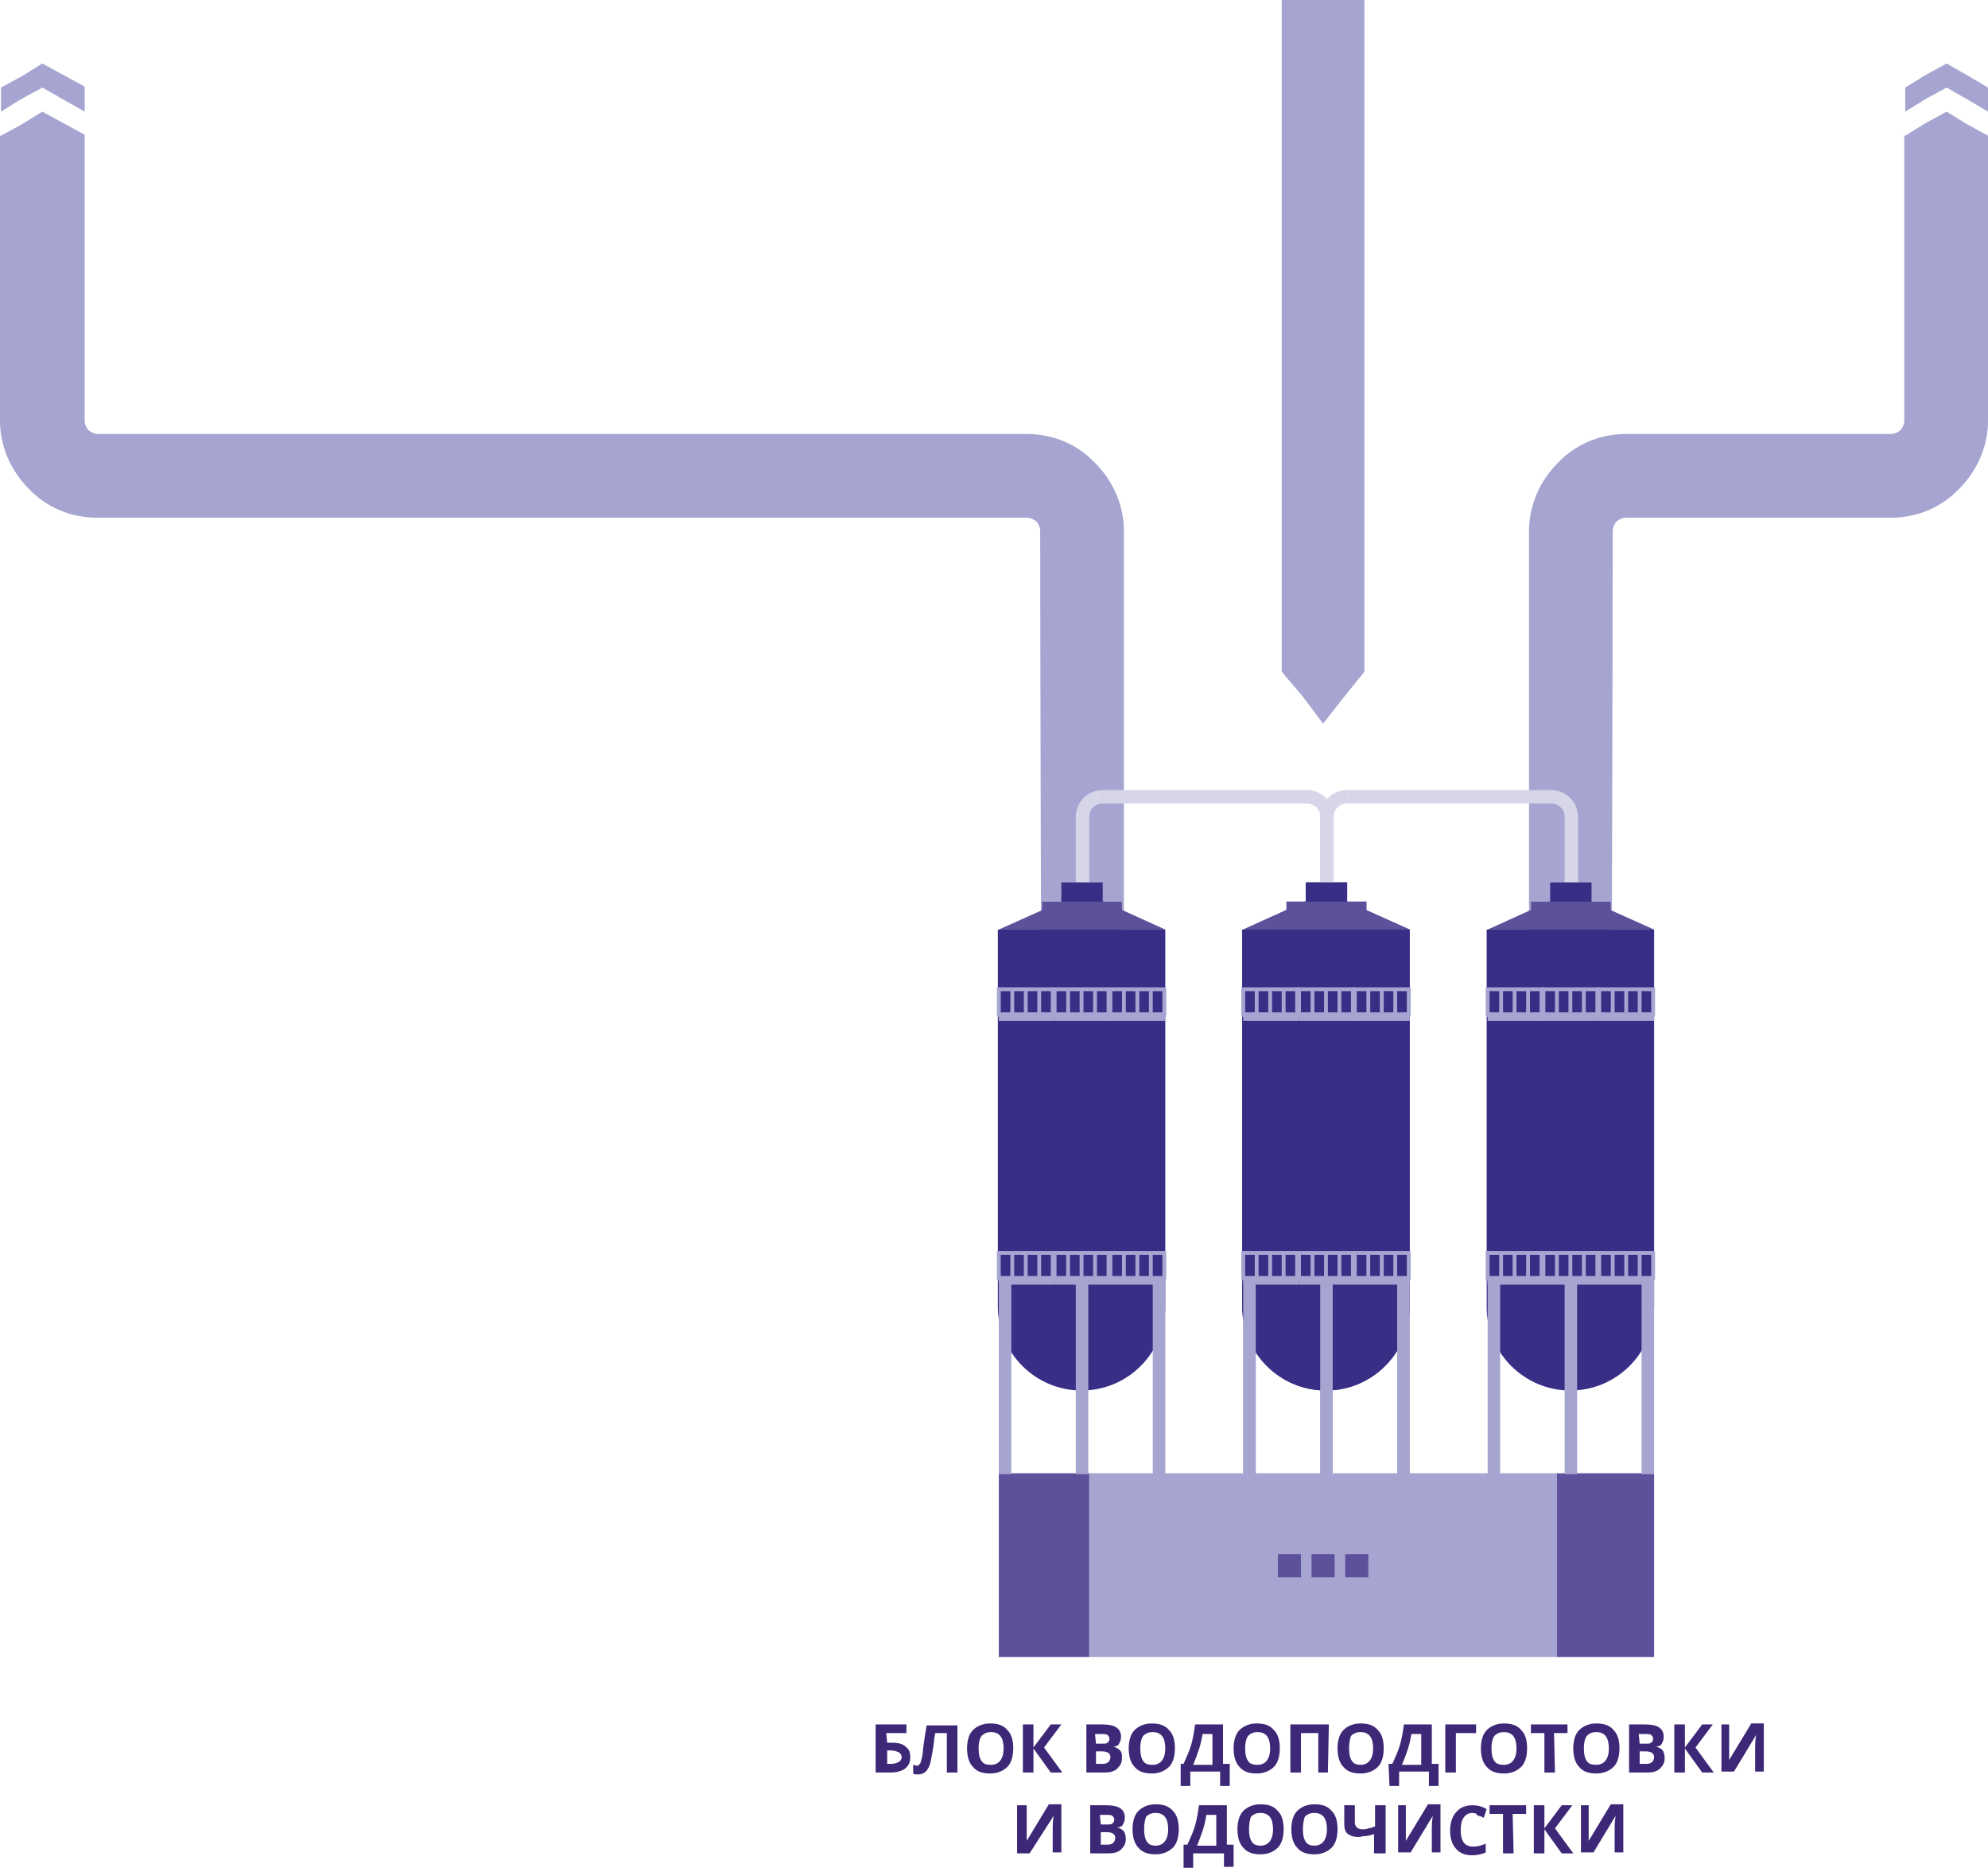 <?xml version="1.0" encoding="utf-8"?>
<!-- Generator: Adobe Illustrator 24.0.1, SVG Export Plug-In . SVG Version: 6.00 Build 0)  -->
<svg version="1.1" id="Layer_1" xmlns="http://www.w3.org/2000/svg" xmlns:xlink="http://www.w3.org/1999/xlink" x="0px" y="0px"
	 viewBox="0 0 206.6 194.1" style="enable-background:new 0 0 206.6 194.1;" xml:space="preserve">
<style type="text/css">
	.st0{fill:#A6A5D1;}
	.st1{fill-rule:evenodd;clip-rule:evenodd;fill:#A6A5D1;}
	.st2{fill-rule:evenodd;clip-rule:evenodd;fill:#5E519C;}
	.st3{fill-rule:evenodd;clip-rule:evenodd;fill:#D7D5E8;}
	.st4{fill:#D7D5E8;}
	.st5{fill-rule:evenodd;clip-rule:evenodd;fill:#382E86;}
	.st6{fill:#3D2777;}
</style>
<path class="st0" d="M0.1,11.6V9.1l2.2-1.2l2.1-1.3l2.2,1.2L8.8,9v2.6l-2.3-1.3L4.4,9.1l-2.2,1.2L0.1,11.6z M95.5,53.8H21.3H10.1
	c-2.8,0-5.3-1.1-7.1-3c-1.8-1.8-3-4.3-3-7.1v-6.1l0,0v-21v-2.5l0,0h0.1l0,0l2.2-1.2l2.1-1.3l2.2,1.2L8.8,14v2.5v8.7
	c0,7.5,0,6.4,0,18.5c0,0.4,0.2,0.8,0.4,1s0.6,0.4,1,0.4h11.1h74.3h11.1c2.8,0,5.3,1.1,7.1,3c1.8,1.8,3,4.3,3,7.1v50.5h-8.6
	c0-9.2-0.1-37.7-0.1-50.5c0-0.4-0.2-0.8-0.4-1c-0.2-0.2-0.6-0.4-1-0.4C106.7,53.8,95.5,53.8,95.5,53.8z"/>
<polygon class="st0" points="198,11.6 198,9.1 200.1,7.8 202.3,6.6 204.4,7.8 206.6,9.1 206.6,11.6 204.4,10.3 202.3,9.1 
	200.1,10.3 "/>
<path class="st0" d="M180.8,53.8h15.7c2.8,0,5.3-1.1,7.1-3c1.8-1.8,3-4.3,3-7.1v-6.1v-0.3v-0.4v-0.4v-0.4v-0.4v-0.3v-0.3v-0.3v-0.3
	v-0.3v-0.3v-0.3v-0.3V33v-0.3v-0.1v-0.2v-0.2V32v-0.2v-0.2v-0.2v-0.2V31v-0.2v-0.2v-0.2v-0.3v-0.3v-0.3v-0.3v-0.3v-0.3v-0.3V28v-0.3
	v-0.3V27v-0.4v-0.4v-0.6v-0.4v-0.4v-0.5v-0.5v-0.5v-0.5v-0.5v-0.6v-0.6v-0.6v-0.6v-0.7v-2.7v-2.2v-0.2l-2.2-1.2l-2.1-1.3l-2.2,1.2
	l-2.1,1.3l0,0h-0.1l0,0v2.5v21l0,0c0,1.6,0,3.6,0,6.1c0,0.4-0.2,0.8-0.4,1s-0.6,0.4-1,0.4h-15.7H169c-2.8,0-5.3,1.1-7.1,3
	c-1.8,1.8-3,4.3-3,7.1v50.5h8.6c0-9.2,0.1-37.7,0.1-50.5c0-0.4,0.2-0.8,0.4-1s0.6-0.4,1-0.4C169,53.8,180.8,53.8,180.8,53.8z"/>
<polygon class="st1" points="133.2,-25.1 137.6,-20 141.8,-25.1 141.8,59.1 141.8,69.8 139.7,72.4 137.5,75.2 135.4,72.4 
	133.2,69.8 133.2,59.1 "/>
<polygon class="st1" points="113.2,172.2 161.8,172.2 161.8,153.1 138.1,153.1 113.2,153.1 "/>
<rect x="103.8" y="153.1" class="st2" width="9.4" height="19.1"/>
<rect x="161.8" y="153.1" class="st2" width="10.1" height="19.1"/>
<rect x="108.3" y="93.7" class="st3" width="8.3" height="18.2"/>
<rect x="133.7" y="93.7" class="st3" width="8.3" height="18.2"/>
<rect x="108.3" y="93.7" class="st2" width="8.3" height="9.1"/>
<rect x="133.7" y="93.7" class="st2" width="8.3" height="9.1"/>
<rect x="108.3" y="123" class="st2" width="8.3" height="9"/>
<rect x="133.7" y="123" class="st2" width="8.3" height="9"/>
<path class="st4" d="M113.2,91.7h-1.4v-6.8c0-1.6,1.3-2.8,2.8-2.8v1.4c-0.8,0-1.4,0.6-1.4,1.4V91.7z"/>
<path class="st4" d="M138.6,91.7h-1.4v-6.8c0-0.8-0.6-1.4-1.4-1.4h-21.2v-1.4h21.2c1.6,0,2.8,1.3,2.8,2.8L138.6,91.7L138.6,91.7z"/>
<path class="st5" d="M121.1,96.6v39.2c0,4.8-3.9,8.7-8.7,8.7c-4.8,0-8.7-3.9-8.7-8.7V96.6H121.1z"/>
<path class="st5" d="M146.5,96.6v39.2c0,4.8-3.9,8.7-8.7,8.7s-8.7-3.9-8.7-8.7V96.6H146.5z"/>
<polygon class="st2" points="103.8,96.6 121.1,96.6 112.5,92.7 "/>
<polygon class="st2" points="129.2,96.6 146.5,96.6 137.8,92.7 "/>
<rect x="110.3" y="91.7" class="st5" width="4.3" height="2"/>
<rect x="135.7" y="91.7" class="st5" width="4.3" height="2"/>
<rect x="103.8" y="105.2" class="st1" width="5.8" height="0.9"/>
<path class="st0" d="M108,102.6L108,102.6L108,102.6h1.4h0.2v0.2v2.7c0,0.1-0.1,0.2-0.2,0.2s-0.2-0.1-0.2-0.2V103h-1v2.5
	c0,0.1-0.1,0.2-0.2,0.2s-0.2-0.1-0.2-0.2V103h-1v2.5c0,0.1-0.1,0.2-0.2,0.2s-0.2-0.1-0.2-0.2V103h-1v2.5c0,0.1-0.1,0.2-0.2,0.2
	s-0.2-0.1-0.2-0.2V103h-1v2.5c0,0.1-0.1,0.2-0.2,0.2s-0.2-0.1-0.2-0.2v-2.7v-0.2h0.2h1.3l0,0l0,0h1.3l0,0l0,0H108z"/>
<rect x="109.6" y="105.2" class="st1" width="5.8" height="0.9"/>
<path class="st0" d="M113.8,102.6L113.8,102.6L113.8,102.6h1.4h0.2v0.2v2.7c0,0.1-0.1,0.2-0.2,0.2s-0.2-0.1-0.2-0.2V103h-1v2.5
	c0,0.1-0.1,0.2-0.2,0.2s-0.2-0.1-0.2-0.2V103h-1v2.5c0,0.1-0.1,0.2-0.2,0.2s-0.2-0.1-0.2-0.2V103h-1v2.5c0,0.1-0.1,0.2-0.2,0.2
	s-0.2-0.1-0.2-0.2V103h-1v2.5c0,0.1-0.1,0.2-0.2,0.2s-0.2-0.1-0.2-0.2v-2.7v-0.2h0.2h1.3l0,0l0,0h1.3l0,0l0,0H113.8z"/>
<rect x="115.3" y="105.2" class="st1" width="5.8" height="0.9"/>
<path class="st0" d="M119.6,102.6L119.6,102.6L119.6,102.6h1.4h0.2v0.2v2.7c0,0.1-0.1,0.2-0.2,0.2s-0.2-0.1-0.2-0.2V103h-1v2.5
	c0,0.1-0.1,0.2-0.2,0.2s-0.2-0.1-0.2-0.2V103h-1v2.5c0,0.1-0.1,0.2-0.2,0.2s-0.2-0.1-0.2-0.2V103h-1v2.5c0,0.1-0.1,0.2-0.2,0.2
	s-0.2-0.1-0.2-0.2V103h-1v2.5c0,0.1-0.1,0.2-0.2,0.2s-0.2-0.1-0.2-0.2v-2.7v-0.2h0.2h1.3l0,0l0,0h1.3l0,0l0,0H119.6z"/>
<rect x="129.2" y="105.2" class="st1" width="5.8" height="0.9"/>
<path class="st0" d="M133.4,102.6L133.4,102.6L133.4,102.6h1.4h0.2v0.2v2.7c0,0.1-0.1,0.2-0.2,0.2c-0.1,0-0.2-0.1-0.2-0.2V103h-1
	v2.5c0,0.1-0.1,0.2-0.2,0.2c-0.1,0-0.2-0.1-0.2-0.2V103h-1v2.5c0,0.1-0.1,0.2-0.2,0.2s-0.2-0.1-0.2-0.2V103h-1v2.5
	c0,0.1-0.1,0.2-0.2,0.2c-0.1,0-0.2-0.1-0.2-0.2V103h-1v2.5c0,0.1-0.1,0.2-0.2,0.2c-0.1,0-0.2-0.1-0.2-0.2v-2.7v-0.2h0.2h1.3l0,0l0,0
	h1.3l0,0l0,0H133.4z"/>
<rect x="135" y="105.2" class="st1" width="5.8" height="0.9"/>
<path class="st0" d="M139.2,102.6L139.2,102.6L139.2,102.6h1.4h0.2v0.2v2.7c0,0.1-0.1,0.2-0.2,0.2c-0.1,0-0.2-0.1-0.2-0.2V103h-1
	v2.5c0,0.1-0.1,0.2-0.2,0.2c-0.1,0-0.2-0.1-0.2-0.2V103h-1v2.5c0,0.1-0.1,0.2-0.2,0.2c-0.1,0-0.2-0.1-0.2-0.2V103h-1v2.5
	c0,0.1-0.1,0.2-0.2,0.2c-0.1,0-0.2-0.1-0.2-0.2V103h-1v2.5c0,0.1-0.1,0.2-0.2,0.2c-0.1,0-0.2-0.1-0.2-0.2v-2.7v-0.2h0.2h1.3l0,0l0,0
	h1.3l0,0l0,0H139.2z"/>
<rect x="140.7" y="105.2" class="st1" width="5.8" height="0.9"/>
<path class="st0" d="M145,102.6L145,102.6L145,102.6h1.4h0.2v0.2v2.7c0,0.1-0.1,0.2-0.2,0.2c-0.1,0-0.2-0.1-0.2-0.2V103h-1v2.5
	c0,0.1-0.1,0.2-0.2,0.2c-0.1,0-0.2-0.1-0.2-0.2V103h-1v2.5c0,0.1-0.1,0.2-0.2,0.2c-0.1,0-0.2-0.1-0.2-0.2V103h-1v2.5
	c0,0.1-0.1,0.2-0.2,0.2c-0.1,0-0.2-0.1-0.2-0.2V103h-1v2.5c0,0.1-0.1,0.2-0.2,0.2c-0.1,0-0.2-0.1-0.2-0.2v-2.7v-0.2h0.2h1.3l0,0l0,0
	h1.3l0,0l0,0H145z"/>
<rect x="103.8" y="132.6" class="st1" width="5.8" height="0.9"/>
<path class="st0" d="M108,130L108,130L108,130h1.4h0.2v0.2v2.7c0,0.1-0.1,0.2-0.2,0.2s-0.2-0.1-0.2-0.2v-2.5h-1v2.5
	c0,0.1-0.1,0.2-0.2,0.2s-0.2-0.1-0.2-0.2v-2.5h-1v2.5c0,0.1-0.1,0.2-0.2,0.2s-0.2-0.1-0.2-0.2v-2.5h-1v2.5c0,0.1-0.1,0.2-0.2,0.2
	s-0.2-0.1-0.2-0.2v-2.5h-1v2.5c0,0.1-0.1,0.2-0.2,0.2s-0.2-0.1-0.2-0.2v-2.7V130h0.2h1.3l0,0l0,0h1.3l0,0l0,0H108z"/>
<rect x="109.6" y="132.6" class="st1" width="5.8" height="0.9"/>
<path class="st0" d="M113.8,130L113.8,130L113.8,130h1.4h0.2v0.2v2.7c0,0.1-0.1,0.2-0.2,0.2s-0.2-0.1-0.2-0.2v-2.5h-1v2.5
	c0,0.1-0.1,0.2-0.2,0.2s-0.2-0.1-0.2-0.2v-2.5h-1v2.5c0,0.1-0.1,0.2-0.2,0.2s-0.2-0.1-0.2-0.2v-2.5h-1v2.5c0,0.1-0.1,0.2-0.2,0.2
	s-0.2-0.1-0.2-0.2v-2.5h-1v2.5c0,0.1-0.1,0.2-0.2,0.2s-0.2-0.1-0.2-0.2v-2.7V130h0.2h1.3l0,0l0,0h1.3l0,0l0,0H113.8z"/>
<rect x="115.3" y="132.6" class="st1" width="5.8" height="0.9"/>
<path class="st0" d="M119.6,130L119.6,130L119.6,130h1.4h0.2v0.2v2.7c0,0.1-0.1,0.2-0.2,0.2s-0.2-0.1-0.2-0.2v-2.5h-1v2.5
	c0,0.1-0.1,0.2-0.2,0.2s-0.2-0.1-0.2-0.2v-2.5h-1v2.5c0,0.1-0.1,0.2-0.2,0.2s-0.2-0.1-0.2-0.2v-2.5h-1v2.5c0,0.1-0.1,0.2-0.2,0.2
	s-0.2-0.1-0.2-0.2v-2.5h-1v2.5c0,0.1-0.1,0.2-0.2,0.2s-0.2-0.1-0.2-0.2v-2.7V130h0.2h1.3l0,0l0,0h1.3l0,0l0,0H119.6z"/>
<rect x="129.2" y="132.6" class="st1" width="5.8" height="0.9"/>
<path class="st0" d="M133.4,130L133.4,130L133.4,130h1.4h0.2v0.2v2.7c0,0.1-0.1,0.2-0.2,0.2c-0.1,0-0.2-0.1-0.2-0.2v-2.5h-1v2.5
	c0,0.1-0.1,0.2-0.2,0.2c-0.1,0-0.2-0.1-0.2-0.2v-2.5h-1v2.5c0,0.1-0.1,0.2-0.2,0.2s-0.2-0.1-0.2-0.2v-2.5h-1v2.5
	c0,0.1-0.1,0.2-0.2,0.2c-0.1,0-0.2-0.1-0.2-0.2v-2.5h-1v2.5c0,0.1-0.1,0.2-0.2,0.2c-0.1,0-0.2-0.1-0.2-0.2v-2.7V130h0.2h1.3l0,0l0,0
	h1.3l0,0l0,0H133.4z"/>
<rect x="135" y="132.6" class="st1" width="5.8" height="0.9"/>
<path class="st0" d="M139.2,130L139.2,130L139.2,130h1.4h0.2v0.2v2.7c0,0.1-0.1,0.2-0.2,0.2c-0.1,0-0.2-0.1-0.2-0.2v-2.5h-1v2.5
	c0,0.1-0.1,0.2-0.2,0.2c-0.1,0-0.2-0.1-0.2-0.2v-2.5h-1v2.5c0,0.1-0.1,0.2-0.2,0.2c-0.1,0-0.2-0.1-0.2-0.2v-2.5h-1v2.5
	c0,0.1-0.1,0.2-0.2,0.2c-0.1,0-0.2-0.1-0.2-0.2v-2.5h-1v2.5c0,0.1-0.1,0.2-0.2,0.2c-0.1,0-0.2-0.1-0.2-0.2v-2.7V130h0.2h1.3l0,0l0,0
	h1.3l0,0l0,0H139.2z"/>
<rect x="140.7" y="132.6" class="st1" width="5.8" height="0.9"/>
<path class="st0" d="M145,130L145,130L145,130h1.4h0.2v0.2v2.7c0,0.1-0.1,0.2-0.2,0.2c-0.1,0-0.2-0.1-0.2-0.2v-2.5h-1v2.5
	c0,0.1-0.1,0.2-0.2,0.2c-0.1,0-0.2-0.1-0.2-0.2v-2.5h-1v2.5c0,0.1-0.1,0.2-0.2,0.2c-0.1,0-0.2-0.1-0.2-0.2v-2.5h-1v2.5
	c0,0.1-0.1,0.2-0.2,0.2c-0.1,0-0.2-0.1-0.2-0.2v-2.5h-1v2.5c0,0.1-0.1,0.2-0.2,0.2c-0.1,0-0.2-0.1-0.2-0.2v-2.7V130h0.2h1.3l0,0l0,0
	h1.3l0,0l0,0H145z"/>
<rect x="103.8" y="133" class="st1" width="1.3" height="20.2"/>
<rect x="129.2" y="133" class="st1" width="1.3" height="20.2"/>
<rect x="119.8" y="133" class="st1" width="1.3" height="20.2"/>
<rect x="145.2" y="133" class="st1" width="1.3" height="20.2"/>
<rect x="111.8" y="133" class="st1" width="1.3" height="20.2"/>
<rect x="137.2" y="133" class="st1" width="1.3" height="20.2"/>
<rect x="133.7" y="93.7" class="st3" width="8.3" height="18.2"/>
<rect x="159.1" y="93.7" class="st3" width="8.3" height="18.2"/>
<rect x="133.7" y="93.7" class="st2" width="8.3" height="9.1"/>
<rect x="159.1" y="93.7" class="st2" width="8.3" height="9.1"/>
<rect x="133.7" y="123" class="st2" width="8.3" height="9"/>
<rect x="159.1" y="123" class="st2" width="8.3" height="9"/>
<path class="st4" d="M138.6,91.7h-1.4v-6.8c0-1.6,1.3-2.8,2.8-2.8v1.4c-0.8,0-1.4,0.6-1.4,1.4L138.6,91.7L138.6,91.7z"/>
<path class="st4" d="M164,91.7h-1.4v-6.8c0-0.8-0.6-1.4-1.4-1.4H140v-1.4h21.2c1.6,0,2.8,1.3,2.8,2.8V91.7z"/>
<path class="st5" d="M146.5,96.6v39.2c0,4.8-3.9,8.7-8.7,8.7s-8.7-3.9-8.7-8.7V96.6H146.5z"/>
<path class="st5" d="M171.9,96.6v39.2c0,4.8-3.9,8.7-8.7,8.7s-8.7-3.9-8.7-8.7V96.6H171.9z"/>
<polygon class="st2" points="129.2,96.6 146.5,96.6 137.8,92.7 "/>
<polygon class="st2" points="154.6,96.6 171.9,96.6 163.2,92.7 "/>
<rect x="135.7" y="91.7" class="st5" width="4.3" height="2"/>
<rect x="161.1" y="91.7" class="st5" width="4.3" height="2"/>
<rect x="129.2" y="105.2" class="st1" width="5.8" height="0.9"/>
<path class="st0" d="M133.4,102.6L133.4,102.6L133.4,102.6h1.4h0.2v0.2v2.7c0,0.1-0.1,0.2-0.2,0.2c-0.1,0-0.2-0.1-0.2-0.2V103h-1
	v2.5c0,0.1-0.1,0.2-0.2,0.2c-0.1,0-0.2-0.1-0.2-0.2V103h-1v2.5c0,0.1-0.1,0.2-0.2,0.2c-0.1,0-0.2-0.1-0.2-0.2V103h-1v2.5
	c0,0.1-0.1,0.2-0.2,0.2c-0.1,0-0.2-0.1-0.2-0.2V103h-1v2.5c0,0.1-0.1,0.2-0.2,0.2c-0.1,0-0.2-0.1-0.2-0.2v-2.7v-0.2h0.2h1.3l0,0l0,0
	h1.3l0,0l0,0H133.4z"/>
<rect x="135" y="105.2" class="st1" width="5.8" height="0.9"/>
<path class="st0" d="M139.2,102.6L139.2,102.6L139.2,102.6h1.4h0.2v0.2v2.7c0,0.1-0.1,0.2-0.2,0.2c-0.1,0-0.2-0.1-0.2-0.2V103h-1
	v2.5c0,0.1-0.1,0.2-0.2,0.2c-0.1,0-0.2-0.1-0.2-0.2V103h-1v2.5c0,0.1-0.1,0.2-0.2,0.2c-0.1,0-0.2-0.1-0.2-0.2V103h-1v2.5
	c0,0.1-0.1,0.2-0.2,0.2c-0.1,0-0.2-0.1-0.2-0.2V103h-1v2.5c0,0.1-0.1,0.2-0.2,0.2c-0.1,0-0.2-0.1-0.2-0.2v-2.7v-0.2h0.2h1.3l0,0l0,0
	h1.3l0,0l0,0H139.2z"/>
<rect x="140.7" y="105.2" class="st1" width="5.8" height="0.9"/>
<path class="st0" d="M145,102.6L145,102.6L145,102.6h1.4h0.2v0.2v2.7c0,0.1-0.1,0.2-0.2,0.2c-0.1,0-0.2-0.1-0.2-0.2V103h-1v2.5
	c0,0.1-0.1,0.2-0.2,0.2c-0.1,0-0.2-0.1-0.2-0.2V103h-1v2.5c0,0.1-0.1,0.2-0.2,0.2c-0.1,0-0.2-0.1-0.2-0.2V103h-1v2.5
	c0,0.1-0.1,0.2-0.2,0.2c-0.1,0-0.2-0.1-0.2-0.2V103h-1v2.5c0,0.1-0.1,0.2-0.2,0.2c-0.1,0-0.2-0.1-0.2-0.2v-2.7v-0.2h0.2h1.3l0,0l0,0
	h1.3l0,0l0,0H145z"/>
<rect x="154.6" y="105.2" class="st1" width="5.8" height="0.9"/>
<path class="st0" d="M158.8,102.6L158.8,102.6L158.8,102.6h1.4h0.2v0.2v2.7c0,0.1-0.1,0.2-0.2,0.2c-0.1,0-0.2-0.1-0.2-0.2V103h-1
	v2.5c0,0.1-0.1,0.2-0.2,0.2c-0.1,0-0.2-0.1-0.2-0.2V103h-1v2.5c0,0.1-0.1,0.2-0.2,0.2c-0.1,0-0.2-0.1-0.2-0.2V103h-1v2.5
	c0,0.1-0.1,0.2-0.2,0.2c-0.1,0-0.2-0.1-0.2-0.2V103h-1v2.5c0,0.1-0.1,0.2-0.2,0.2c-0.1,0-0.2-0.1-0.2-0.2v-2.7v-0.2h0.2h1.3l0,0l0,0
	h1.3l0,0l0,0H158.8z"/>
<rect x="160.3" y="105.2" class="st1" width="5.8" height="0.9"/>
<path class="st0" d="M164.6,102.6L164.6,102.6L164.6,102.6h1.4h0.2v0.2v2.7c0,0.1-0.1,0.2-0.2,0.2c-0.1,0-0.2-0.1-0.2-0.2V103h-1
	v2.5c0,0.1-0.1,0.2-0.2,0.2c-0.1,0-0.2-0.1-0.2-0.2V103h-1v2.5c0,0.1-0.1,0.2-0.2,0.2c-0.1,0-0.2-0.1-0.2-0.2V103h-1v2.5
	c0,0.1-0.1,0.2-0.2,0.2c-0.1,0-0.2-0.1-0.2-0.2V103h-1v2.5c0,0.1-0.1,0.2-0.2,0.2c-0.1,0-0.2-0.1-0.2-0.2v-2.7v-0.2h0.2h1.3l0,0l0,0
	h1.3l0,0l0,0H164.6z"/>
<rect x="166.1" y="105.2" class="st1" width="5.8" height="0.9"/>
<path class="st0" d="M170.4,102.6L170.4,102.6L170.4,102.6h1.4h0.2v0.2v2.7c0,0.1-0.1,0.2-0.2,0.2c-0.1,0-0.2-0.1-0.2-0.2V103h-1
	v2.5c0,0.1-0.1,0.2-0.2,0.2c-0.1,0-0.2-0.1-0.2-0.2V103h-1v2.5c0,0.1-0.1,0.2-0.2,0.2c-0.1,0-0.2-0.1-0.2-0.2V103h-1v2.5
	c0,0.1-0.1,0.2-0.2,0.2s-0.2-0.1-0.2-0.2V103h-1v2.5c0,0.1-0.1,0.2-0.2,0.2c-0.1,0-0.2-0.1-0.2-0.2v-2.7v-0.2h0.2h1.3l0,0l0,0h1.3
	l0,0l0,0H170.4z"/>
<rect x="129.2" y="132.6" class="st1" width="5.8" height="0.9"/>
<path class="st0" d="M133.4,130L133.4,130L133.4,130h1.4h0.2v0.2v2.7c0,0.1-0.1,0.2-0.2,0.2c-0.1,0-0.2-0.1-0.2-0.2v-2.5h-1v2.5
	c0,0.1-0.1,0.2-0.2,0.2c-0.1,0-0.2-0.1-0.2-0.2v-2.5h-1v2.5c0,0.1-0.1,0.2-0.2,0.2c-0.1,0-0.2-0.1-0.2-0.2v-2.5h-1v2.5
	c0,0.1-0.1,0.2-0.2,0.2c-0.1,0-0.2-0.1-0.2-0.2v-2.5h-1v2.5c0,0.1-0.1,0.2-0.2,0.2c-0.1,0-0.2-0.1-0.2-0.2v-2.7V130h0.2h1.3l0,0l0,0
	h1.3l0,0l0,0H133.4z"/>
<rect x="135" y="132.6" class="st1" width="5.8" height="0.9"/>
<path class="st0" d="M139.2,130L139.2,130L139.2,130h1.4h0.2v0.2v2.7c0,0.1-0.1,0.2-0.2,0.2c-0.1,0-0.2-0.1-0.2-0.2v-2.5h-1v2.5
	c0,0.1-0.1,0.2-0.2,0.2c-0.1,0-0.2-0.1-0.2-0.2v-2.5h-1v2.5c0,0.1-0.1,0.2-0.2,0.2c-0.1,0-0.2-0.1-0.2-0.2v-2.5h-1v2.5
	c0,0.1-0.1,0.2-0.2,0.2c-0.1,0-0.2-0.1-0.2-0.2v-2.5h-1v2.5c0,0.1-0.1,0.2-0.2,0.2c-0.1,0-0.2-0.1-0.2-0.2v-2.7V130h0.2h1.3l0,0l0,0
	h1.3l0,0l0,0H139.2z"/>
<rect x="140.7" y="132.6" class="st1" width="5.8" height="0.9"/>
<path class="st0" d="M145,130L145,130L145,130h1.4h0.2v0.2v2.7c0,0.1-0.1,0.2-0.2,0.2c-0.1,0-0.2-0.1-0.2-0.2v-2.5h-1v2.5
	c0,0.1-0.1,0.2-0.2,0.2c-0.1,0-0.2-0.1-0.2-0.2v-2.5h-1v2.5c0,0.1-0.1,0.2-0.2,0.2c-0.1,0-0.2-0.1-0.2-0.2v-2.5h-1v2.5
	c0,0.1-0.1,0.2-0.2,0.2c-0.1,0-0.2-0.1-0.2-0.2v-2.5h-1v2.5c0,0.1-0.1,0.2-0.2,0.2c-0.1,0-0.2-0.1-0.2-0.2v-2.7V130h0.2h1.3l0,0l0,0
	h1.3l0,0l0,0H145z"/>
<rect x="154.6" y="132.6" class="st1" width="5.8" height="0.9"/>
<path class="st0" d="M158.8,130L158.8,130L158.8,130h1.4h0.2v0.2v2.7c0,0.1-0.1,0.2-0.2,0.2c-0.1,0-0.2-0.1-0.2-0.2v-2.5h-1v2.5
	c0,0.1-0.1,0.2-0.2,0.2c-0.1,0-0.2-0.1-0.2-0.2v-2.5h-1v2.5c0,0.1-0.1,0.2-0.2,0.2c-0.1,0-0.2-0.1-0.2-0.2v-2.5h-1v2.5
	c0,0.1-0.1,0.2-0.2,0.2c-0.1,0-0.2-0.1-0.2-0.2v-2.5h-1v2.5c0,0.1-0.1,0.2-0.2,0.2c-0.1,0-0.2-0.1-0.2-0.2v-2.7V130h0.2h1.3l0,0l0,0
	h1.3l0,0l0,0H158.8z"/>
<rect x="160.3" y="132.6" class="st1" width="5.8" height="0.9"/>
<path class="st0" d="M164.6,130L164.6,130L164.6,130h1.4h0.2v0.2v2.7c0,0.1-0.1,0.2-0.2,0.2c-0.1,0-0.2-0.1-0.2-0.2v-2.5h-1v2.5
	c0,0.1-0.1,0.2-0.2,0.2c-0.1,0-0.2-0.1-0.2-0.2v-2.5h-1v2.5c0,0.1-0.1,0.2-0.2,0.2c-0.1,0-0.2-0.1-0.2-0.2v-2.5h-1v2.5
	c0,0.1-0.1,0.2-0.2,0.2c-0.1,0-0.2-0.1-0.2-0.2v-2.5h-1v2.5c0,0.1-0.1,0.2-0.2,0.2c-0.1,0-0.2-0.1-0.2-0.2v-2.7V130h0.2h1.3l0,0l0,0
	h1.3l0,0l0,0H164.6z"/>
<rect x="166.1" y="132.6" class="st1" width="5.8" height="0.9"/>
<path class="st0" d="M170.4,130L170.4,130L170.4,130h1.4h0.2v0.2v2.7c0,0.1-0.1,0.2-0.2,0.2c-0.1,0-0.2-0.1-0.2-0.2v-2.5h-1v2.5
	c0,0.1-0.1,0.2-0.2,0.2c-0.1,0-0.2-0.1-0.2-0.2v-2.5h-1v2.5c0,0.1-0.1,0.2-0.2,0.2c-0.1,0-0.2-0.1-0.2-0.2v-2.5h-1v2.5
	c0,0.1-0.1,0.2-0.2,0.2s-0.2-0.1-0.2-0.2v-2.5h-1v2.5c0,0.1-0.1,0.2-0.2,0.2c-0.1,0-0.2-0.1-0.2-0.2v-2.7V130h0.2h1.3l0,0l0,0h1.3
	l0,0l0,0H170.4z"/>
<rect x="129.2" y="133" class="st1" width="1.3" height="20.2"/>
<rect x="154.6" y="133" class="st1" width="1.3" height="20.2"/>
<rect x="145.2" y="133" class="st1" width="1.3" height="20.2"/>
<rect x="170.6" y="133" class="st1" width="1.3" height="20.2"/>
<rect x="137.2" y="133" class="st1" width="1.3" height="20.2"/>
<rect x="162.6" y="133" class="st1" width="1.3" height="20.2"/>
<rect x="132.8" y="161.5" class="st2" width="2.4" height="2.4"/>
<rect x="136.3" y="161.5" class="st2" width="2.4" height="2.4"/>
<rect x="139.8" y="161.5" class="st2" width="2.4" height="2.4"/>
<g>
	<path class="st6" d="M92.2,181.1h0.4c0.7,0,1.2,0.1,1.5,0.4c0.4,0.3,0.5,0.6,0.5,1.1c0,1-0.7,1.6-2.1,1.6H91v-5h3.2v0.9h-2.1
		L92.2,181.1L92.2,181.1z M92.2,183.3h0.4c0.4,0,0.6-0.1,0.8-0.2c0.2-0.1,0.3-0.3,0.3-0.5s-0.1-0.4-0.3-0.5
		c-0.2-0.1-0.5-0.2-0.9-0.2h-0.3V183.3z"/>
	<path class="st6" d="M99.5,184.2h-1.1v-4.1h-1.2l-0.1,0.5c-0.1,1.2-0.3,2-0.4,2.5s-0.3,0.8-0.5,1s-0.5,0.3-0.8,0.3
		c-0.2,0-0.4,0-0.5-0.1v-0.9c0.1,0,0.3,0.1,0.4,0.1s0.2-0.1,0.3-0.2c0.1-0.1,0.1-0.3,0.2-0.6s0.1-0.8,0.2-1.5s0.2-1.3,0.3-1.9h3.2
		V184.2z"/>
	<path class="st6" d="M105.3,181.7c0,0.8-0.2,1.5-0.6,1.9s-1,0.7-1.8,0.7s-1.4-0.2-1.8-0.7c-0.4-0.4-0.6-1.1-0.6-1.9
		c0-0.8,0.2-1.5,0.6-1.9s1-0.7,1.8-0.7s1.4,0.2,1.8,0.7C105.1,180.2,105.3,180.8,105.3,181.7z M101.7,181.7c0,0.6,0.1,1,0.3,1.3
		s0.5,0.4,1,0.4c0.8,0,1.3-0.6,1.3-1.7c0-1.1-0.4-1.7-1.3-1.7c-0.4,0-0.7,0.1-1,0.4C101.8,180.7,101.7,181.1,101.7,181.7z"/>
	<path class="st6" d="M110.4,184.2h-1.2l-1.8-2.5v2.5h-1.1v-5h1.1v2.4l1.8-2.4h1.1l-1.8,2.4L110.4,184.2z"/>
	<path class="st6" d="M112.9,179.2h1.6c0.7,0,1.2,0.1,1.5,0.3s0.5,0.5,0.5,1c0,0.3-0.1,0.5-0.2,0.7s-0.3,0.3-0.6,0.3l0,0
		c0.3,0.1,0.5,0.2,0.7,0.4s0.2,0.5,0.2,0.8c0,0.5-0.2,0.8-0.5,1.1s-0.8,0.4-1.3,0.4h-1.9C112.9,184.2,112.9,179.2,112.9,179.2z
		 M113.9,181.2h0.6c0.3,0,0.5,0,0.6-0.1s0.2-0.2,0.2-0.4s-0.1-0.3-0.2-0.4s-0.4-0.1-0.7-0.1h-0.6L113.9,181.2L113.9,181.2z
		 M113.9,182v1.3h0.7c0.3,0,0.5-0.1,0.6-0.2c0.1-0.1,0.2-0.3,0.2-0.5c0-0.4-0.3-0.6-0.9-0.6H113.9z"/>
	<path class="st6" d="M122.1,181.7c0,0.8-0.2,1.5-0.6,1.9s-1,0.7-1.8,0.7s-1.4-0.2-1.8-0.7c-0.4-0.4-0.6-1.1-0.6-1.9
		c0-0.8,0.2-1.5,0.6-1.9s1-0.7,1.8-0.7s1.4,0.2,1.8,0.7C121.9,180.2,122.1,180.8,122.1,181.7z M118.5,181.7c0,0.6,0.1,1,0.3,1.3
		s0.5,0.4,1,0.4c0.8,0,1.3-0.6,1.3-1.7c0-1.1-0.4-1.7-1.3-1.7c-0.4,0-0.7,0.1-1,0.4C118.6,180.7,118.5,181.1,118.5,181.7z"/>
	<path class="st6" d="M122.6,183.3h0.4c0.3-0.7,0.6-1.3,0.8-2c0.2-0.7,0.3-1.4,0.4-2.1h2.9v4.1h0.7v2.3h-1v-1.5h-3.1v1.5h-1v-2.3
		H122.6z M125,180.1c-0.1,0.5-0.2,1.1-0.4,1.7c-0.2,0.6-0.4,1.1-0.6,1.6h2v-3.2h-1V180.1z"/>
	<path class="st6" d="M133,181.7c0,0.8-0.2,1.5-0.6,1.9c-0.4,0.4-1,0.7-1.8,0.7s-1.4-0.2-1.8-0.7c-0.4-0.4-0.6-1.1-0.6-1.9
		c0-0.8,0.2-1.5,0.6-1.9s1-0.7,1.8-0.7s1.4,0.2,1.8,0.7C132.8,180.2,133,180.8,133,181.7z M129.4,181.7c0,0.6,0.1,1,0.3,1.3
		s0.5,0.4,1,0.4c0.8,0,1.3-0.6,1.3-1.7c0-1.1-0.4-1.7-1.3-1.7c-0.4,0-0.7,0.1-1,0.4C129.5,180.7,129.4,181.1,129.4,181.7z"/>
	<path class="st6" d="M138,184.2h-1v-4.1h-1.8v4.1h-1.1v-5h4L138,184.2L138,184.2z"/>
	<path class="st6" d="M143.8,181.7c0,0.8-0.2,1.5-0.6,1.9c-0.4,0.4-1,0.7-1.8,0.7s-1.4-0.2-1.8-0.7c-0.4-0.4-0.6-1.1-0.6-1.9
		c0-0.8,0.2-1.5,0.6-1.9s1-0.7,1.8-0.7s1.4,0.2,1.8,0.7C143.6,180.2,143.8,180.8,143.8,181.7z M140.2,181.7c0,0.6,0.1,1,0.3,1.3
		s0.5,0.4,0.9,0.4c0.8,0,1.3-0.6,1.3-1.7c0-1.1-0.4-1.7-1.3-1.7c-0.4,0-0.7,0.1-1,0.4C140.3,180.7,140.2,181.1,140.2,181.7z"/>
	<path class="st6" d="M144.3,183.3h0.4c0.3-0.7,0.6-1.3,0.8-2s0.3-1.4,0.4-2.1h2.9v4.1h0.7v2.3h-1v-1.5h-3.1v1.5h-1L144.3,183.3
		L144.3,183.3z M146.7,180.1c-0.1,0.5-0.2,1.1-0.4,1.7c-0.2,0.6-0.4,1.1-0.6,1.6h2v-3.2h-1V180.1z"/>
	<path class="st6" d="M153.4,179.2v0.9h-2.1v4.1h-1.1v-5H153.4z"/>
	<path class="st6" d="M158.7,181.7c0,0.8-0.2,1.5-0.6,1.9c-0.4,0.4-1,0.7-1.8,0.7s-1.4-0.2-1.8-0.7c-0.4-0.4-0.6-1.1-0.6-1.9
		c0-0.8,0.2-1.5,0.6-1.9s1-0.7,1.8-0.7s1.4,0.2,1.8,0.7C158.5,180.2,158.7,180.8,158.7,181.7z M155,181.7c0,0.6,0.1,1,0.3,1.3
		s0.5,0.4,1,0.4c0.8,0,1.3-0.6,1.3-1.7c0-1.1-0.4-1.7-1.3-1.7c-0.4,0-0.7,0.1-1,0.4C155.1,180.7,155,181.1,155,181.7z"/>
	<path class="st6" d="M161.6,184.2h-1.1v-4.1h-1.4v-0.9h3.8v0.9h-1.4L161.6,184.2L161.6,184.2z"/>
	<path class="st6" d="M168.3,181.7c0,0.8-0.2,1.5-0.6,1.9c-0.4,0.4-1,0.7-1.8,0.7s-1.4-0.2-1.8-0.7c-0.4-0.4-0.6-1.1-0.6-1.9
		c0-0.8,0.2-1.5,0.6-1.9s1-0.7,1.8-0.7s1.4,0.2,1.8,0.7C168.1,180.2,168.3,180.8,168.3,181.7z M164.6,181.7c0,0.6,0.1,1,0.3,1.3
		s0.5,0.4,1,0.4c0.8,0,1.3-0.6,1.3-1.7c0-1.1-0.4-1.7-1.3-1.7c-0.4,0-0.7,0.1-1,0.4C164.7,180.7,164.6,181.1,164.6,181.7z"/>
	<path class="st6" d="M169.3,179.2h1.6c0.7,0,1.2,0.1,1.5,0.3s0.5,0.5,0.5,1c0,0.3-0.1,0.5-0.2,0.7s-0.3,0.3-0.6,0.3l0,0
		c0.3,0.1,0.5,0.2,0.7,0.4c0.1,0.2,0.2,0.5,0.2,0.8c0,0.5-0.2,0.8-0.5,1.1s-0.8,0.4-1.3,0.4h-1.9V179.2z M170.4,181.2h0.6
		c0.3,0,0.5,0,0.6-0.1s0.2-0.2,0.2-0.4s-0.1-0.3-0.2-0.4c-0.1-0.1-0.4-0.1-0.7-0.1h-0.6L170.4,181.2L170.4,181.2z M170.4,182v1.3
		h0.7c0.3,0,0.5-0.1,0.6-0.2c0.1-0.1,0.2-0.3,0.2-0.5c0-0.4-0.3-0.6-0.9-0.6H170.4z"/>
	<path class="st6" d="M178.1,184.2h-1.2l-1.8-2.5v2.5H174v-5h1.1v2.4l1.8-2.4h1.1l-1.8,2.4L178.1,184.2z"/>
	<path class="st6" d="M178.7,179.2h1v2.4v0.6v0.7l0,0l2.3-3.8h1.3v5h-0.9v-2.4c0-0.3,0-0.8,0.1-1.4l0,0l-2.3,3.8h-1.3v-4.9
		L178.7,179.2L178.7,179.2z"/>
	<path class="st6" d="M105.7,187.6h1v2.4v0.6v0.7l0,0l2.3-3.8h1.3v5h-0.9v-2.4c0-0.3,0-0.8,0.1-1.4l0,0l-2.5,3.9h-1.3V187.6z"/>
	<path class="st6" d="M113.3,187.6h1.6c0.7,0,1.2,0.1,1.5,0.3s0.5,0.5,0.5,1c0,0.3-0.1,0.5-0.2,0.7s-0.3,0.3-0.6,0.3l0,0
		c0.3,0.1,0.5,0.2,0.7,0.4c0.1,0.2,0.2,0.5,0.2,0.8c0,0.5-0.2,0.8-0.5,1.1s-0.8,0.4-1.3,0.4h-1.9
		C113.3,192.6,113.3,187.6,113.3,187.6z M114.4,189.6h0.6c0.3,0,0.5,0,0.6-0.1s0.2-0.2,0.2-0.4s-0.1-0.3-0.2-0.4
		c-0.1-0.1-0.4-0.1-0.7-0.1h-0.6L114.4,189.6L114.4,189.6z M114.4,190.4v1.3h0.7c0.3,0,0.5-0.1,0.6-0.2c0.1-0.1,0.2-0.3,0.2-0.5
		c0-0.4-0.3-0.6-0.9-0.6H114.4z"/>
	<path class="st6" d="M122.5,190.1c0,0.8-0.2,1.5-0.6,1.9s-1,0.7-1.8,0.7s-1.4-0.2-1.8-0.7c-0.4-0.4-0.6-1.1-0.6-1.9
		c0-0.8,0.2-1.5,0.6-1.9s1-0.7,1.8-0.7s1.4,0.2,1.8,0.7C122.3,188.6,122.5,189.2,122.5,190.1z M118.9,190.1c0,0.6,0.1,1,0.3,1.3
		s0.5,0.4,0.9,0.4c0.8,0,1.3-0.6,1.3-1.7c0-1.1-0.4-1.7-1.3-1.7c-0.4,0-0.7,0.1-1,0.4C119,189.1,118.9,189.5,118.9,190.1z"/>
	<path class="st6" d="M123,191.7h0.4c0.3-0.7,0.6-1.3,0.8-2c0.2-0.7,0.3-1.4,0.4-2.1h2.9v4.1h0.7v2.3h-1v-1.4H124v1.5h-1V191.7z
		 M125.4,188.5c-0.1,0.5-0.2,1.1-0.4,1.7c-0.2,0.6-0.4,1.1-0.6,1.6h2v-3.2h-1V188.5z"/>
	<path class="st6" d="M133.4,190.1c0,0.8-0.2,1.5-0.6,1.9c-0.4,0.4-1,0.7-1.8,0.7s-1.4-0.2-1.8-0.7c-0.4-0.4-0.6-1.1-0.6-1.9
		c0-0.8,0.2-1.5,0.6-1.9s1-0.7,1.8-0.7s1.4,0.2,1.8,0.7C133.2,188.6,133.4,189.2,133.4,190.1z M129.8,190.1c0,0.6,0.1,1,0.3,1.3
		s0.5,0.4,0.9,0.4c0.8,0,1.3-0.6,1.3-1.7c0-1.1-0.4-1.7-1.3-1.7c-0.4,0-0.7,0.1-1,0.4C129.9,189.1,129.8,189.5,129.8,190.1z"/>
	<path class="st6" d="M139,190.1c0,0.8-0.2,1.5-0.6,1.9c-0.4,0.4-1,0.7-1.8,0.7s-1.4-0.2-1.8-0.7c-0.4-0.4-0.6-1.1-0.6-1.9
		c0-0.8,0.2-1.5,0.6-1.9s1-0.7,1.8-0.7s1.4,0.2,1.8,0.7C138.8,188.6,139,189.2,139,190.1z M135.4,190.1c0,0.6,0.1,1,0.3,1.3
		s0.5,0.4,0.9,0.4c0.8,0,1.3-0.6,1.3-1.7c0-1.1-0.4-1.7-1.3-1.7c-0.4,0-0.7,0.1-1,0.4C135.5,189.1,135.4,189.5,135.4,190.1z"/>
	<path class="st6" d="M143.9,192.6h-1.1v-2c-0.4,0.1-0.6,0.2-0.9,0.2s-0.5,0.1-0.7,0.1c-0.5,0-0.8-0.1-1.1-0.3s-0.4-0.6-0.4-1v-2
		h1.1v1.8c0,0.2,0.1,0.4,0.2,0.5s0.3,0.2,0.6,0.2c0.2,0,0.4,0,0.6-0.1c0.2,0,0.4-0.1,0.7-0.2v-2.2h1.1v5H143.9z"/>
	<path class="st6" d="M145.1,187.6h1v2.4v0.6v0.7l0,0l2.3-3.8h1.3v5h-0.9v-2.4c0-0.3,0-0.8,0.1-1.4l0,0l-2.3,3.8h-1.3v-4.9
		L145.1,187.6L145.1,187.6z"/>
	<path class="st6" d="M153,188.4c-0.4,0-0.7,0.2-0.9,0.5s-0.3,0.7-0.3,1.3c0,1.1,0.4,1.7,1.3,1.7c0.4,0,0.8-0.1,1.3-0.3v0.9
		c-0.4,0.2-0.9,0.3-1.4,0.3c-0.7,0-1.3-0.2-1.7-0.7c-0.4-0.4-0.6-1.1-0.6-1.9c0-0.5,0.1-1,0.3-1.4s0.5-0.7,0.8-0.9
		c0.4-0.2,0.8-0.3,1.2-0.3c0.5,0,1,0.1,1.5,0.4l-0.3,0.9c-0.2-0.1-0.4-0.2-0.6-0.2C153.4,188.4,153.2,188.4,153,188.4z"/>
	<path class="st6" d="M157.3,192.6h-1.1v-4.1h-1.4v-0.9h3.8v0.9h-1.4L157.3,192.6L157.3,192.6z"/>
	<path class="st6" d="M163.5,192.6h-1.2l-1.8-2.5v2.5h-1.1v-5h1.1v2.4l1.8-2.4h1.1l-1.8,2.4L163.5,192.6z"/>
	<path class="st6" d="M164.1,187.6h1v2.4v0.6v0.7l0,0l2.3-3.8h1.3v5h-0.9v-2.4c0-0.3,0-0.8,0.1-1.4l0,0l-2.3,3.8h-1.3v-4.9
		L164.1,187.6L164.1,187.6z"/>
</g>
</svg>
